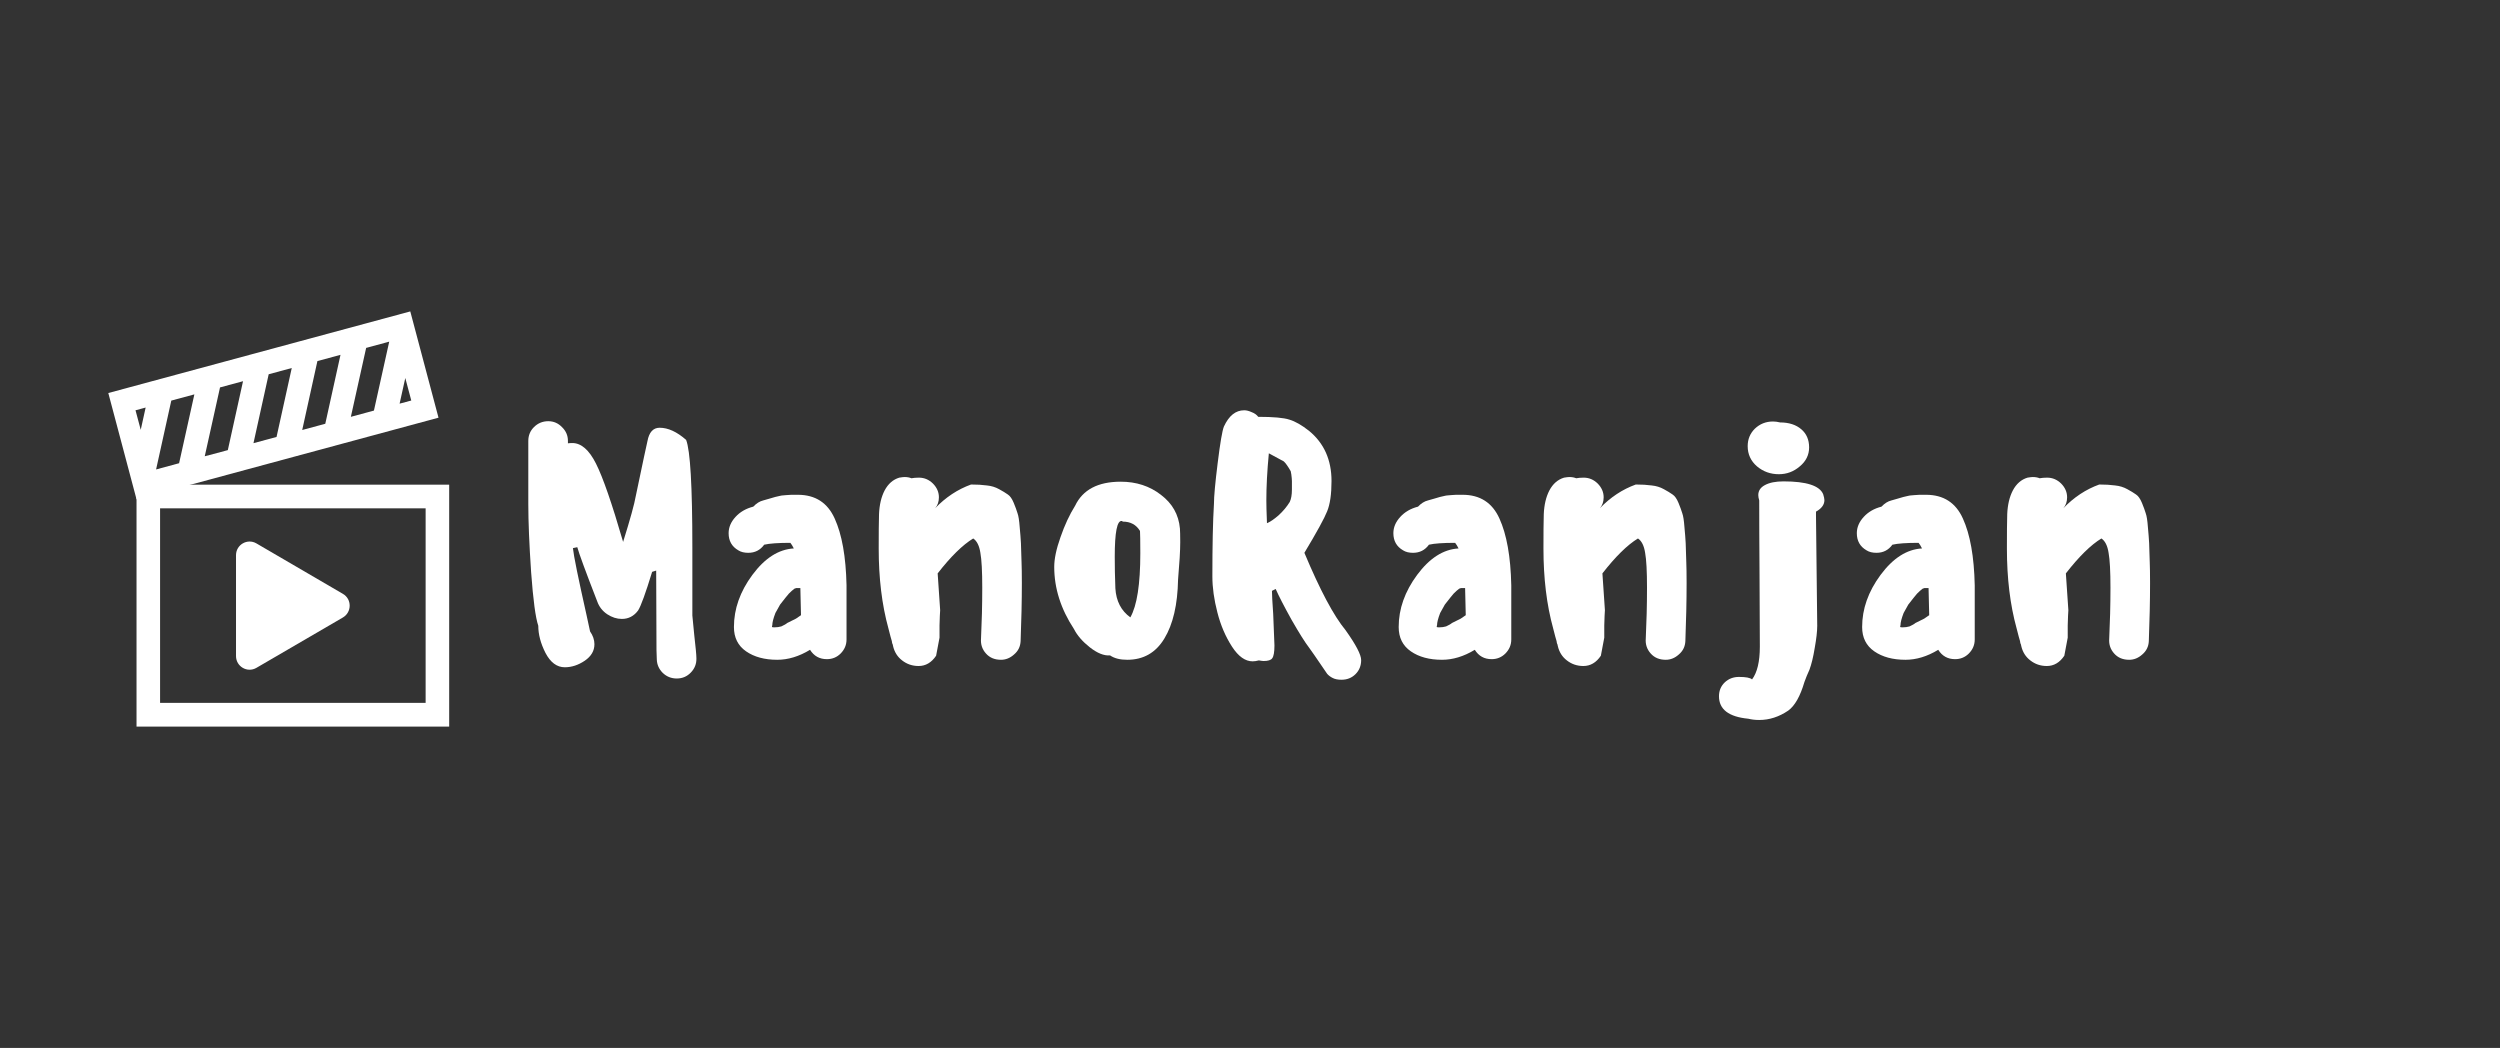 <svg xmlns="http://www.w3.org/2000/svg" xmlns:xlink="http://www.w3.org/1999/xlink" width="167" zoomAndPan="magnify" viewBox="0 0 125.25 52.5" height="70" preserveAspectRatio="xMidYMid meet" version="1.0"><rect x="0" y="0" width="125.25" height="52.5" fill="#333333" stroke="none"/><defs><g/><clipPath id="id1"><path d="M 6 24 L 22.508 24 L 22.508 36.402 L 6 36.402 Z M 6 24 " clip-rule="nonzero"/></clipPath><clipPath id="id2"><path d="M 5.418 15.602 L 22 15.602 L 22 26 L 5.418 26 Z M 5.418 15.602 " clip-rule="nonzero"/></clipPath></defs><path fill="#ffffff" d="M 12.844 33.461 L 17.176 30.938 C 17.633 30.672 17.633 30.012 17.176 29.75 L 12.844 27.223 C 12.391 26.961 11.824 27.289 11.824 27.816 L 11.824 32.867 C 11.824 33.395 12.391 33.723 12.844 33.461 " fill-opacity="1" fill-rule="nonzero"/><g clip-path="url(#id1)"><path fill="#ffffff" d="M 8.02 35.215 L 21.324 35.215 L 21.324 25.469 L 8.02 25.469 Z M 22.504 36.402 L 6.84 36.402 L 6.84 24.281 L 22.504 24.281 L 22.504 36.402 " fill-opacity="1" fill-rule="nonzero"/></g><g clip-path="url(#id2)"><path fill="#ffffff" d="M 20.02 20.223 L 20.305 18.938 L 20.605 20.066 Z M 7.297 20.418 L 7.051 21.535 L 6.789 20.555 Z M 18.344 17.43 L 19.5 17.117 L 18.734 20.57 L 17.578 20.883 Z M 15.902 18.09 L 17.059 17.777 L 16.297 21.23 L 15.141 21.543 Z M 13.461 18.75 L 14.617 18.438 L 13.855 21.891 L 12.699 22.203 Z M 8.973 23.207 L 7.82 23.52 L 8.582 20.07 L 9.738 19.758 Z M 11.023 19.41 L 12.176 19.098 L 11.414 22.551 L 10.258 22.859 Z M 5.426 19.691 L 6.84 25.016 L 21.969 20.926 L 20.555 15.602 L 5.426 19.691 " fill-opacity="1" fill-rule="nonzero"/></g><g fill="#ffffff" fill-opacity="1"><g transform="translate(25.656, 33.055)"><g><path d="M 7.016 -4.406 C 6.691 -3.344 6.457 -2.695 6.312 -2.469 C 6.102 -2.188 5.832 -2.047 5.5 -2.047 C 5.25 -2.047 5.004 -2.125 4.766 -2.281 C 4.523 -2.445 4.359 -2.66 4.266 -2.922 C 3.68 -4.43 3.348 -5.336 3.266 -5.641 L 3.047 -5.594 C 3.086 -5.207 3.316 -4.082 3.734 -2.219 L 3.906 -1.422 C 4.051 -1.211 4.125 -1 4.125 -0.781 C 4.125 -0.445 3.961 -0.172 3.641 0.047 C 3.316 0.266 2.984 0.375 2.641 0.375 C 2.242 0.375 1.922 0.133 1.672 -0.344 C 1.43 -0.82 1.312 -1.273 1.312 -1.703 C 1.176 -2.098 1.055 -2.992 0.953 -4.391 C 0.859 -5.785 0.812 -6.922 0.812 -7.797 L 0.812 -10.969 C 0.812 -11.238 0.906 -11.469 1.094 -11.656 C 1.289 -11.852 1.531 -11.953 1.812 -11.953 C 2.082 -11.953 2.312 -11.852 2.5 -11.656 C 2.695 -11.469 2.797 -11.238 2.797 -10.969 L 2.797 -10.844 C 2.848 -10.852 2.922 -10.859 3.016 -10.859 C 3.461 -10.859 3.859 -10.516 4.203 -9.828 C 4.547 -9.148 5 -7.844 5.562 -5.906 C 5.914 -7.031 6.129 -7.805 6.203 -8.234 C 6.555 -9.922 6.75 -10.828 6.781 -10.953 C 6.863 -11.398 7.066 -11.625 7.391 -11.625 C 7.816 -11.625 8.258 -11.422 8.719 -11.016 C 8.926 -10.492 9.031 -8.703 9.031 -5.641 L 9.031 -2.219 C 9.031 -2.195 9.062 -1.875 9.125 -1.25 C 9.195 -0.633 9.234 -0.242 9.234 -0.078 C 9.242 0.203 9.148 0.441 8.953 0.641 C 8.766 0.836 8.531 0.938 8.25 0.938 C 7.977 0.938 7.742 0.844 7.547 0.656 C 7.359 0.469 7.258 0.242 7.25 -0.016 L 7.234 -0.484 L 7.219 -4.453 L 7.219 -4.469 Z M 7.016 -4.406 "/></g></g></g><g fill="#ffffff" fill-opacity="1"><g transform="translate(35.692, 33.055)"><g><path d="M 1.297 -5.484 C 0.973 -5.672 0.812 -5.957 0.812 -6.344 C 0.812 -6.633 0.926 -6.906 1.156 -7.156 C 1.383 -7.406 1.68 -7.578 2.047 -7.672 C 2.203 -7.836 2.367 -7.941 2.547 -7.984 C 2.629 -8.004 2.738 -8.035 2.875 -8.078 C 3.008 -8.117 3.098 -8.145 3.141 -8.156 C 3.191 -8.164 3.258 -8.18 3.344 -8.203 C 3.426 -8.223 3.484 -8.234 3.516 -8.234 C 3.555 -8.234 3.617 -8.238 3.703 -8.25 C 3.797 -8.258 3.879 -8.266 3.953 -8.266 C 4.035 -8.266 4.145 -8.266 4.281 -8.266 C 5.156 -8.266 5.77 -7.867 6.125 -7.078 C 6.488 -6.285 6.688 -5.172 6.719 -3.734 L 6.719 -1.016 C 6.719 -0.742 6.617 -0.508 6.422 -0.312 C 6.234 -0.125 6.004 -0.031 5.734 -0.031 C 5.367 -0.031 5.086 -0.188 4.891 -0.5 C 4.336 -0.164 3.789 0 3.25 0 C 2.613 0 2.094 -0.141 1.688 -0.422 C 1.281 -0.703 1.078 -1.109 1.078 -1.641 C 1.078 -2.547 1.383 -3.414 2 -4.25 C 2.625 -5.094 3.316 -5.535 4.078 -5.578 C 4.016 -5.703 3.957 -5.797 3.906 -5.859 C 3.301 -5.859 2.863 -5.828 2.594 -5.766 C 2.395 -5.492 2.129 -5.359 1.797 -5.359 C 1.598 -5.359 1.43 -5.398 1.297 -5.484 Z M 4.203 -3.594 L 4.109 -3.562 C 4.023 -3.5 3.93 -3.414 3.828 -3.312 C 3.754 -3.227 3.609 -3.047 3.391 -2.766 C 3.285 -2.578 3.207 -2.438 3.156 -2.344 C 3.051 -2.07 3 -1.867 3 -1.734 C 2.988 -1.703 2.984 -1.672 2.984 -1.641 C 3.004 -1.629 3.047 -1.625 3.109 -1.625 C 3.234 -1.625 3.348 -1.641 3.453 -1.672 C 3.586 -1.734 3.688 -1.789 3.75 -1.844 L 4.188 -2.062 L 4.438 -2.234 L 4.406 -3.594 Z M 4.203 -3.594 "/></g></g></g><g fill="#ffffff" fill-opacity="1"><g transform="translate(43.211, 33.055)"><g><path d="M 7.969 -4.859 C 7.977 -4.66 7.984 -4.32 7.984 -3.844 C 7.984 -2.938 7.961 -1.969 7.922 -0.938 C 7.91 -0.664 7.801 -0.441 7.594 -0.266 C 7.395 -0.086 7.176 0 6.938 0 C 6.625 0 6.375 -0.102 6.188 -0.312 C 6 -0.52 5.914 -0.77 5.938 -1.062 C 5.977 -1.875 6 -2.723 6 -3.609 C 6 -4.43 5.969 -5.016 5.906 -5.359 C 5.852 -5.711 5.734 -5.953 5.547 -6.078 C 5.016 -5.754 4.422 -5.172 3.766 -4.328 C 3.848 -3.129 3.891 -2.516 3.891 -2.484 C 3.891 -2.41 3.883 -2.316 3.875 -2.203 C 3.875 -2.086 3.867 -1.926 3.859 -1.719 C 3.859 -1.52 3.859 -1.316 3.859 -1.109 L 3.688 -0.203 C 3.457 0.141 3.164 0.312 2.812 0.312 C 2.5 0.312 2.223 0.219 1.984 0.031 C 1.754 -0.145 1.602 -0.383 1.531 -0.688 C 1.52 -0.758 1.508 -0.797 1.5 -0.797 C 1.5 -0.805 1.492 -0.82 1.484 -0.844 C 1.484 -0.875 1.477 -0.906 1.469 -0.938 C 1.457 -0.969 1.438 -1.039 1.406 -1.156 C 1.375 -1.27 1.336 -1.41 1.297 -1.578 C 0.973 -2.754 0.812 -4.086 0.812 -5.578 C 0.812 -6.316 0.816 -6.891 0.828 -7.297 C 0.848 -7.766 0.941 -8.16 1.109 -8.484 C 1.285 -8.816 1.531 -9.031 1.844 -9.125 C 1.969 -9.145 2.055 -9.156 2.109 -9.156 C 2.242 -9.156 2.359 -9.133 2.453 -9.094 C 2.555 -9.113 2.68 -9.125 2.828 -9.125 C 3.098 -9.125 3.332 -9.023 3.531 -8.828 C 3.727 -8.629 3.828 -8.398 3.828 -8.141 C 3.828 -7.922 3.766 -7.738 3.641 -7.594 C 4.172 -8.145 4.77 -8.539 5.438 -8.781 C 5.738 -8.781 6.004 -8.766 6.234 -8.734 C 6.461 -8.711 6.664 -8.648 6.844 -8.547 C 7.02 -8.453 7.164 -8.363 7.281 -8.281 C 7.395 -8.207 7.492 -8.066 7.578 -7.859 C 7.66 -7.66 7.723 -7.488 7.766 -7.344 C 7.816 -7.207 7.852 -6.977 7.875 -6.656 C 7.906 -6.332 7.926 -6.062 7.938 -5.844 C 7.945 -5.625 7.957 -5.297 7.969 -4.859 Z M 7.969 -4.859 "/></g></g></g><g fill="#ffffff" fill-opacity="1"><g transform="translate(52.005, 33.055)"><g><path d="M 3.609 -0.219 C 3.828 -0.07 4.113 0 4.469 0 C 5.281 0 5.898 -0.352 6.328 -1.062 C 6.766 -1.781 6.992 -2.766 7.016 -4.016 C 7.086 -4.836 7.125 -5.461 7.125 -5.891 C 7.125 -6.242 7.117 -6.473 7.109 -6.578 C 7.047 -7.273 6.727 -7.836 6.156 -8.266 C 5.594 -8.703 4.922 -8.922 4.141 -8.922 C 3.004 -8.922 2.242 -8.52 1.859 -7.719 C 1.578 -7.27 1.332 -6.742 1.125 -6.141 C 0.914 -5.547 0.812 -5.051 0.812 -4.656 C 0.812 -3.582 1.141 -2.547 1.797 -1.547 C 1.961 -1.223 2.227 -0.914 2.594 -0.625 C 2.969 -0.332 3.305 -0.195 3.609 -0.219 Z M 4.25 -6.922 C 4.633 -6.922 4.922 -6.766 5.109 -6.453 C 5.117 -6.336 5.125 -5.969 5.125 -5.344 C 5.125 -3.781 4.957 -2.707 4.625 -2.125 C 4.164 -2.457 3.914 -2.941 3.875 -3.578 C 3.852 -4.16 3.844 -4.688 3.844 -5.156 C 3.844 -6.395 3.961 -6.992 4.203 -6.953 C 4.234 -6.93 4.25 -6.922 4.25 -6.922 Z M 4.25 -6.922 "/></g></g></g><g fill="#ffffff" fill-opacity="1"><g transform="translate(59.928, 33.055)"><g><path d="M 8.266 0.016 C 8.266 0.297 8.172 0.531 7.984 0.719 C 7.797 0.906 7.562 1 7.281 1 C 7.094 1 6.941 0.969 6.828 0.906 C 6.723 0.852 6.633 0.785 6.562 0.703 C 6.5 0.617 6.375 0.438 6.188 0.156 C 6 -0.125 5.82 -0.379 5.656 -0.609 C 5.457 -0.867 5.164 -1.332 4.781 -2 C 4.406 -2.676 4.141 -3.191 3.984 -3.547 L 3.797 -3.453 C 3.797 -3.285 3.816 -2.898 3.859 -2.297 C 3.898 -1.348 3.922 -0.82 3.922 -0.719 C 3.922 -0.383 3.883 -0.172 3.812 -0.078 C 3.75 0.016 3.602 0.062 3.375 0.062 C 3.332 0.062 3.254 0.051 3.141 0.031 C 3.023 0.062 2.922 0.078 2.828 0.078 C 2.461 0.078 2.117 -0.164 1.797 -0.656 C 1.473 -1.156 1.227 -1.727 1.062 -2.375 C 0.895 -3.02 0.812 -3.617 0.812 -4.172 C 0.812 -5.711 0.836 -6.926 0.891 -7.812 C 0.891 -8.176 0.953 -8.859 1.078 -9.859 C 1.203 -10.867 1.305 -11.477 1.391 -11.688 C 1.641 -12.227 1.977 -12.5 2.406 -12.5 C 2.52 -12.5 2.645 -12.469 2.781 -12.406 C 2.926 -12.352 3.035 -12.273 3.109 -12.172 C 3.867 -12.172 4.391 -12.125 4.672 -12.031 C 4.961 -11.945 5.289 -11.758 5.656 -11.469 C 6.406 -10.852 6.781 -10.016 6.781 -8.953 C 6.781 -8.297 6.707 -7.789 6.562 -7.438 C 6.426 -7.094 6.047 -6.398 5.422 -5.359 C 6.203 -3.492 6.891 -2.203 7.484 -1.484 C 8.004 -0.754 8.266 -0.254 8.266 0.016 Z M 4.688 -7.906 C 4.758 -8.051 4.797 -8.258 4.797 -8.531 L 4.797 -8.953 C 4.797 -9.035 4.785 -9.148 4.766 -9.297 C 4.766 -9.316 4.758 -9.344 4.75 -9.375 C 4.75 -9.406 4.742 -9.43 4.734 -9.453 C 4.598 -9.691 4.484 -9.852 4.391 -9.938 L 3.641 -10.344 C 3.555 -9.445 3.516 -8.66 3.516 -7.984 C 3.516 -7.785 3.523 -7.406 3.547 -6.844 C 3.703 -6.906 3.895 -7.035 4.125 -7.234 C 4.352 -7.441 4.539 -7.664 4.688 -7.906 Z M 4.688 -7.906 "/></g></g></g><g fill="#ffffff" fill-opacity="1"><g transform="translate(68.996, 33.055)"><g><path d="M 1.297 -5.484 C 0.973 -5.672 0.812 -5.957 0.812 -6.344 C 0.812 -6.633 0.926 -6.906 1.156 -7.156 C 1.383 -7.406 1.68 -7.578 2.047 -7.672 C 2.203 -7.836 2.367 -7.941 2.547 -7.984 C 2.629 -8.004 2.738 -8.035 2.875 -8.078 C 3.008 -8.117 3.098 -8.145 3.141 -8.156 C 3.191 -8.164 3.258 -8.18 3.344 -8.203 C 3.426 -8.223 3.484 -8.234 3.516 -8.234 C 3.555 -8.234 3.617 -8.238 3.703 -8.25 C 3.797 -8.258 3.879 -8.266 3.953 -8.266 C 4.035 -8.266 4.145 -8.266 4.281 -8.266 C 5.156 -8.266 5.77 -7.867 6.125 -7.078 C 6.488 -6.285 6.688 -5.172 6.719 -3.734 L 6.719 -1.016 C 6.719 -0.742 6.617 -0.508 6.422 -0.312 C 6.234 -0.125 6.004 -0.031 5.734 -0.031 C 5.367 -0.031 5.086 -0.188 4.891 -0.5 C 4.336 -0.164 3.789 0 3.25 0 C 2.613 0 2.094 -0.141 1.688 -0.422 C 1.281 -0.703 1.078 -1.109 1.078 -1.641 C 1.078 -2.547 1.383 -3.414 2 -4.25 C 2.625 -5.094 3.316 -5.535 4.078 -5.578 C 4.016 -5.703 3.957 -5.797 3.906 -5.859 C 3.301 -5.859 2.863 -5.828 2.594 -5.766 C 2.395 -5.492 2.129 -5.359 1.797 -5.359 C 1.598 -5.359 1.43 -5.398 1.297 -5.484 Z M 4.203 -3.594 L 4.109 -3.562 C 4.023 -3.5 3.93 -3.414 3.828 -3.312 C 3.754 -3.227 3.609 -3.047 3.391 -2.766 C 3.285 -2.578 3.207 -2.438 3.156 -2.344 C 3.051 -2.07 3 -1.867 3 -1.734 C 2.988 -1.703 2.984 -1.672 2.984 -1.641 C 3.004 -1.629 3.047 -1.625 3.109 -1.625 C 3.234 -1.625 3.348 -1.641 3.453 -1.672 C 3.586 -1.734 3.688 -1.789 3.75 -1.844 L 4.188 -2.062 L 4.438 -2.234 L 4.406 -3.594 Z M 4.203 -3.594 "/></g></g></g><g fill="#ffffff" fill-opacity="1"><g transform="translate(76.515, 33.055)"><g><path d="M 7.969 -4.859 C 7.977 -4.66 7.984 -4.32 7.984 -3.844 C 7.984 -2.938 7.961 -1.969 7.922 -0.938 C 7.91 -0.664 7.801 -0.441 7.594 -0.266 C 7.395 -0.086 7.176 0 6.938 0 C 6.625 0 6.375 -0.102 6.188 -0.312 C 6 -0.52 5.914 -0.77 5.938 -1.062 C 5.977 -1.875 6 -2.723 6 -3.609 C 6 -4.43 5.969 -5.016 5.906 -5.359 C 5.852 -5.711 5.734 -5.953 5.547 -6.078 C 5.016 -5.754 4.422 -5.172 3.766 -4.328 C 3.848 -3.129 3.891 -2.516 3.891 -2.484 C 3.891 -2.41 3.883 -2.316 3.875 -2.203 C 3.875 -2.086 3.867 -1.926 3.859 -1.719 C 3.859 -1.52 3.859 -1.316 3.859 -1.109 L 3.688 -0.203 C 3.457 0.141 3.164 0.312 2.812 0.312 C 2.5 0.312 2.223 0.219 1.984 0.031 C 1.754 -0.145 1.602 -0.383 1.531 -0.688 C 1.52 -0.758 1.508 -0.797 1.5 -0.797 C 1.5 -0.805 1.492 -0.82 1.484 -0.844 C 1.484 -0.875 1.477 -0.906 1.469 -0.938 C 1.457 -0.969 1.438 -1.039 1.406 -1.156 C 1.375 -1.27 1.336 -1.41 1.297 -1.578 C 0.973 -2.754 0.812 -4.086 0.812 -5.578 C 0.812 -6.316 0.816 -6.891 0.828 -7.297 C 0.848 -7.766 0.941 -8.16 1.109 -8.484 C 1.285 -8.816 1.531 -9.031 1.844 -9.125 C 1.969 -9.145 2.055 -9.156 2.109 -9.156 C 2.242 -9.156 2.359 -9.133 2.453 -9.094 C 2.555 -9.113 2.68 -9.125 2.828 -9.125 C 3.098 -9.125 3.332 -9.023 3.531 -8.828 C 3.727 -8.629 3.828 -8.398 3.828 -8.141 C 3.828 -7.922 3.766 -7.738 3.641 -7.594 C 4.172 -8.145 4.77 -8.539 5.438 -8.781 C 5.738 -8.781 6.004 -8.766 6.234 -8.734 C 6.461 -8.711 6.664 -8.648 6.844 -8.547 C 7.02 -8.453 7.164 -8.363 7.281 -8.281 C 7.395 -8.207 7.492 -8.066 7.578 -7.859 C 7.66 -7.66 7.723 -7.488 7.766 -7.344 C 7.816 -7.207 7.852 -6.977 7.875 -6.656 C 7.906 -6.332 7.926 -6.062 7.938 -5.844 C 7.945 -5.625 7.957 -5.297 7.969 -4.859 Z M 7.969 -4.859 "/></g></g></g><g fill="#ffffff" fill-opacity="1"><g transform="translate(85.309, 33.055)"><g><path d="M 3.875 -11.891 C 4.32 -11.891 4.676 -11.773 4.938 -11.547 C 5.195 -11.328 5.328 -11.023 5.328 -10.641 C 5.328 -10.266 5.172 -9.945 4.859 -9.688 C 4.555 -9.426 4.207 -9.297 3.812 -9.297 C 3.395 -9.297 3.031 -9.426 2.719 -9.688 C 2.406 -9.957 2.25 -10.297 2.25 -10.703 C 2.25 -11.047 2.367 -11.336 2.609 -11.578 C 2.859 -11.816 3.16 -11.938 3.516 -11.938 C 3.629 -11.938 3.75 -11.922 3.875 -11.891 Z M 5.672 -7.422 C 5.953 -7.578 6.094 -7.77 6.094 -8 C 6.094 -8.07 6.07 -8.172 6.031 -8.297 C 5.852 -8.723 5.191 -8.938 4.047 -8.938 C 3.648 -8.938 3.336 -8.875 3.109 -8.75 C 2.891 -8.633 2.781 -8.469 2.781 -8.25 C 2.781 -8.176 2.797 -8.086 2.828 -7.984 C 2.828 -7.078 2.832 -5.828 2.844 -4.234 C 2.852 -2.648 2.859 -1.457 2.859 -0.656 C 2.859 0.094 2.727 0.641 2.469 0.984 C 2.375 0.898 2.156 0.859 1.812 0.859 C 1.539 0.859 1.305 0.945 1.109 1.125 C 0.91 1.312 0.812 1.547 0.812 1.828 C 0.812 2.484 1.301 2.859 2.281 2.953 C 2.438 2.992 2.617 3.016 2.828 3.016 C 3.336 3.016 3.82 2.859 4.281 2.547 C 4.613 2.305 4.883 1.828 5.094 1.109 C 5.164 0.91 5.25 0.707 5.344 0.5 C 5.445 0.227 5.535 -0.133 5.609 -0.594 C 5.691 -1.051 5.734 -1.422 5.734 -1.703 L 5.672 -7.234 Z M 5.672 -7.422 "/></g></g></g><g fill="#ffffff" fill-opacity="1"><g transform="translate(92.215, 33.055)"><g><path d="M 1.297 -5.484 C 0.973 -5.672 0.812 -5.957 0.812 -6.344 C 0.812 -6.633 0.926 -6.906 1.156 -7.156 C 1.383 -7.406 1.68 -7.578 2.047 -7.672 C 2.203 -7.836 2.367 -7.941 2.547 -7.984 C 2.629 -8.004 2.738 -8.035 2.875 -8.078 C 3.008 -8.117 3.098 -8.145 3.141 -8.156 C 3.191 -8.164 3.258 -8.18 3.344 -8.203 C 3.426 -8.223 3.484 -8.234 3.516 -8.234 C 3.555 -8.234 3.617 -8.238 3.703 -8.25 C 3.797 -8.258 3.879 -8.266 3.953 -8.266 C 4.035 -8.266 4.145 -8.266 4.281 -8.266 C 5.156 -8.266 5.77 -7.867 6.125 -7.078 C 6.488 -6.285 6.688 -5.172 6.719 -3.734 L 6.719 -1.016 C 6.719 -0.742 6.617 -0.508 6.422 -0.312 C 6.234 -0.125 6.004 -0.031 5.734 -0.031 C 5.367 -0.031 5.086 -0.188 4.891 -0.5 C 4.336 -0.164 3.789 0 3.25 0 C 2.613 0 2.094 -0.141 1.688 -0.422 C 1.281 -0.703 1.078 -1.109 1.078 -1.641 C 1.078 -2.547 1.383 -3.414 2 -4.25 C 2.625 -5.094 3.316 -5.535 4.078 -5.578 C 4.016 -5.703 3.957 -5.797 3.906 -5.859 C 3.301 -5.859 2.863 -5.828 2.594 -5.766 C 2.395 -5.492 2.129 -5.359 1.797 -5.359 C 1.598 -5.359 1.43 -5.398 1.297 -5.484 Z M 4.203 -3.594 L 4.109 -3.562 C 4.023 -3.5 3.93 -3.414 3.828 -3.312 C 3.754 -3.227 3.609 -3.047 3.391 -2.766 C 3.285 -2.578 3.207 -2.438 3.156 -2.344 C 3.051 -2.07 3 -1.867 3 -1.734 C 2.988 -1.703 2.984 -1.672 2.984 -1.641 C 3.004 -1.629 3.047 -1.625 3.109 -1.625 C 3.234 -1.625 3.348 -1.641 3.453 -1.672 C 3.586 -1.734 3.688 -1.789 3.75 -1.844 L 4.188 -2.062 L 4.438 -2.234 L 4.406 -3.594 Z M 4.203 -3.594 "/></g></g></g><g fill="#ffffff" fill-opacity="1"><g transform="translate(99.734, 33.055)"><g><path d="M 7.969 -4.859 C 7.977 -4.66 7.984 -4.32 7.984 -3.844 C 7.984 -2.938 7.961 -1.969 7.922 -0.938 C 7.91 -0.664 7.801 -0.441 7.594 -0.266 C 7.395 -0.086 7.176 0 6.938 0 C 6.625 0 6.375 -0.102 6.188 -0.312 C 6 -0.52 5.914 -0.77 5.938 -1.062 C 5.977 -1.875 6 -2.723 6 -3.609 C 6 -4.43 5.969 -5.016 5.906 -5.359 C 5.852 -5.711 5.734 -5.953 5.547 -6.078 C 5.016 -5.754 4.422 -5.172 3.766 -4.328 C 3.848 -3.129 3.891 -2.516 3.891 -2.484 C 3.891 -2.41 3.883 -2.316 3.875 -2.203 C 3.875 -2.086 3.867 -1.926 3.859 -1.719 C 3.859 -1.52 3.859 -1.316 3.859 -1.109 L 3.688 -0.203 C 3.457 0.141 3.164 0.312 2.812 0.312 C 2.5 0.312 2.223 0.219 1.984 0.031 C 1.754 -0.145 1.602 -0.383 1.531 -0.688 C 1.52 -0.758 1.508 -0.797 1.5 -0.797 C 1.5 -0.805 1.492 -0.82 1.484 -0.844 C 1.484 -0.875 1.477 -0.906 1.469 -0.938 C 1.457 -0.969 1.438 -1.039 1.406 -1.156 C 1.375 -1.27 1.336 -1.41 1.297 -1.578 C 0.973 -2.754 0.812 -4.086 0.812 -5.578 C 0.812 -6.316 0.816 -6.891 0.828 -7.297 C 0.848 -7.766 0.941 -8.16 1.109 -8.484 C 1.285 -8.816 1.531 -9.031 1.844 -9.125 C 1.969 -9.145 2.055 -9.156 2.109 -9.156 C 2.242 -9.156 2.359 -9.133 2.453 -9.094 C 2.555 -9.113 2.68 -9.125 2.828 -9.125 C 3.098 -9.125 3.332 -9.023 3.531 -8.828 C 3.727 -8.629 3.828 -8.398 3.828 -8.141 C 3.828 -7.922 3.766 -7.738 3.641 -7.594 C 4.172 -8.145 4.77 -8.539 5.438 -8.781 C 5.738 -8.781 6.004 -8.766 6.234 -8.734 C 6.461 -8.711 6.664 -8.648 6.844 -8.547 C 7.02 -8.453 7.164 -8.363 7.281 -8.281 C 7.395 -8.207 7.492 -8.066 7.578 -7.859 C 7.66 -7.66 7.723 -7.488 7.766 -7.344 C 7.816 -7.207 7.852 -6.977 7.875 -6.656 C 7.906 -6.332 7.926 -6.062 7.938 -5.844 C 7.945 -5.625 7.957 -5.297 7.969 -4.859 Z M 7.969 -4.859 "/></g></g></g></svg>